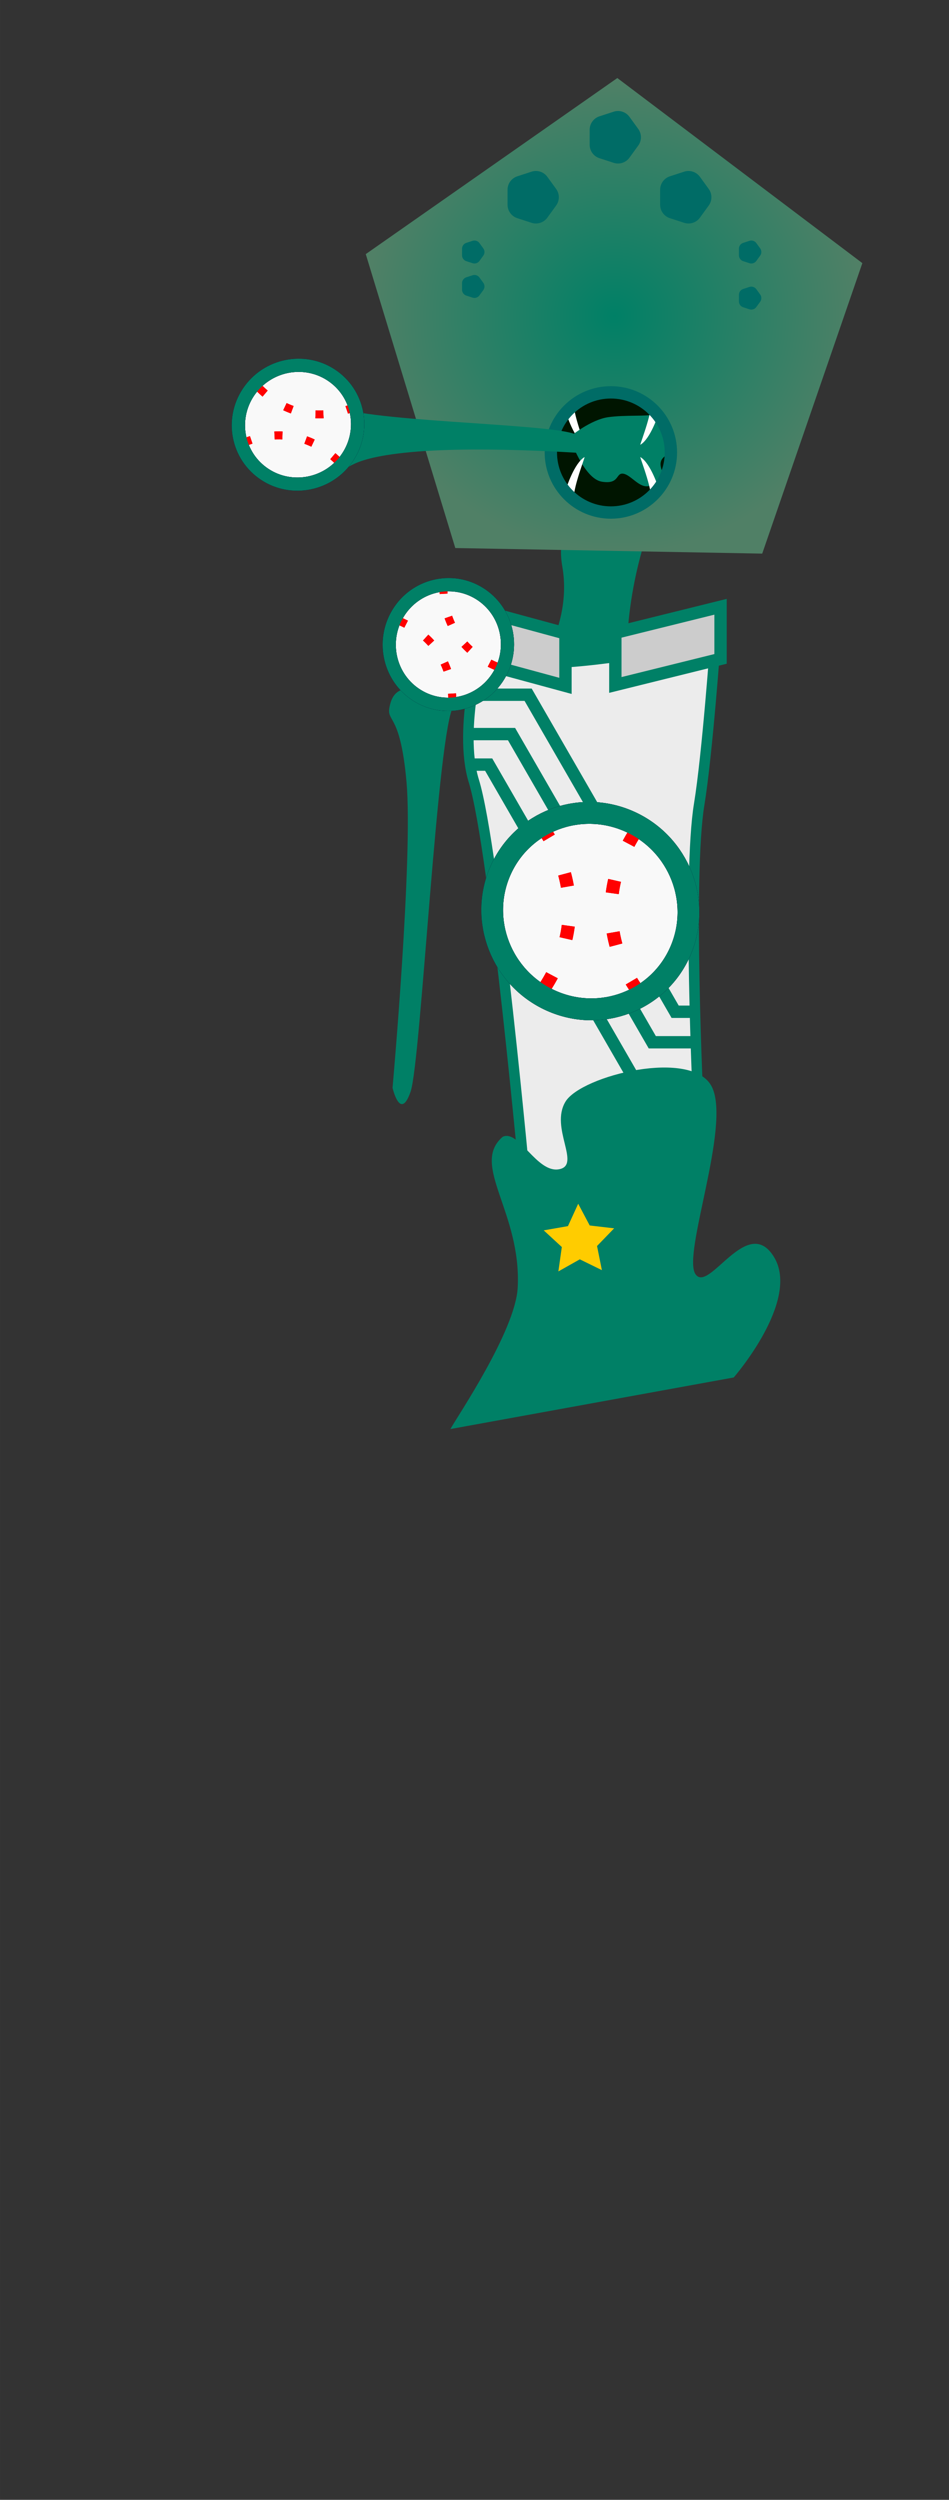 <?xml version="1.0" encoding="UTF-8" standalone="no"?>
<!-- Created with Inkscape (http://www.inkscape.org/) -->

<svg
   xmlns:dc="http://purl.org/dc/elements/1.1/"
   xmlns:cc="http://creativecommons.org/ns#"
   xmlns:rdf="http://www.w3.org/1999/02/22-rdf-syntax-ns#"
   xmlns:svg="http://www.w3.org/2000/svg"
   xmlns="http://www.w3.org/2000/svg"
   xmlns:xlink="http://www.w3.org/1999/xlink"
   xmlns:sodipodi="http://sodipodi.sourceforge.net/DTD/sodipodi-0.dtd"
   xmlns:inkscape="http://www.inkscape.org/namespaces/inkscape"
   width="108.585mm"
   height="285.732mm"
   viewBox="0 0 384.748 1012.436"
   id="svg2"
   version="1.1"
   inkscape:version="0.91 r13725"
   sodipodi:docname="tiger_robotdead.svg"
   inkscape:export-filename="/home/hackathon/Documents/MechaWahoo/game/images/Source/tiger_robot.png"
   inkscape:export-xdpi="90"
   inkscape:export-ydpi="90">
  <rect x="0" y="0" width="384.748" height="1012.436" fill="#333333" stroke="none"/>
  <defs
     id="defs4">
    <linearGradient
       inkscape:collect="always"
       id="linearGradient4404">
      <stop
         style="stop-color:#008066;stop-opacity:1;"
         offset="0"
         id="stop4406" />
      <stop
         style="stop-color:#508066;stop-opacity:1"
         offset="1"
         id="stop4408" />
    </linearGradient>
    <inkscape:perspective
       sodipodi:type="inkscape:persp3d"
       inkscape:vp_x="0 : 526.18111 : 1"
       inkscape:vp_y="0 : 1000 : 0"
       inkscape:vp_z="744.09449 : 526.18112 : 1"
       inkscape:persp3d-origin="372.04725 : 350.78741 : 1"
       id="perspective4617" />
    <radialGradient
       inkscape:collect="always"
       xlink:href="#linearGradient4404"
       id="radialGradient4410"
       cx="415.449"
       cy="133.5"
       fx="415.449"
       fy="133.5"
       r="100.667"
       gradientTransform="matrix(1,0,0,0.957,0,5.786)"
       gradientUnits="userSpaceOnUse" />
  </defs>
  <sodipodi:namedview
     id="base"
     pagecolor="#ffffff"
     bordercolor="#666666"
     borderopacity="1.0"
     inkscape:pageopacity="0.0"
     inkscape:pageshadow="2"
     inkscape:zoom="2.2227226"
     inkscape:cx="348.17842"
     inkscape:cy="686.71753"
     inkscape:document-units="px"
     inkscape:current-layer="layer1"
     showgrid="false"
     inkscape:window-width="1920"
     inkscape:window-height="1016"
     inkscape:window-x="0"
     inkscape:window-y="27"
     inkscape:window-maximized="1"
     showguides="true"
     fit-margin-top="0"
     fit-margin-left="0"
     fit-margin-right="0"
     fit-margin-bottom="0">
    <inkscape:grid
       type="xygrid"
       id="grid4198"
       originx="-166.495"
       originy="-34.335" />
  </sodipodi:namedview>
  <g
     inkscape:label="Body"
     inkscape:groupmode="layer"
     id="layer1"
     style="display:inline"
     transform="translate(-166.495,-5.591)">
    <path
       style="fill:#008066;fill-opacity:1;fill-rule:evenodd;stroke:none;stroke-width:0.733px;stroke-linecap:butt;stroke-linejoin:miter;stroke-opacity:1"
       d="m 340.028,265.117 -3.358,20.242 c 0,0 -9.39,-3.858 -11.869,4.972 -2.48,8.829 3.829,1.559 6.511,32.059 2.682,30.5 -5.671,123.768 -5.671,123.768 0,0 3.119,13.755 7.323,1.55 4.204,-12.206 10.951,-148.093 17.558,-156.423 1.259,-3.101 -3.173,-6.658 -3.173,-6.658 l 3.16,-19.536 z"
       id="path4823"
       inkscape:connector-curvature="0" />
    <path
       style="fill:#008066;fill-opacity:1;fill-rule:evenodd;stroke:none;stroke-width:1px;stroke-linecap:butt;stroke-linejoin:miter;stroke-opacity:1"
       d="m 378.57,285.359 c 0,0 20.678,-22.905 15.906,-50.264 -4.772,-27.359 23.541,-25.768 23.541,-25.768 0,0 17.497,-5.726 11.453,10.816 -6.044,16.543 -14.316,54.4 -3.499,79.213 10.816,24.814 -47.401,-13.998 -47.401,-13.998 z"
       id="path4985"
       inkscape:connector-curvature="0" />
    <path
       style="fill:#ececec;fill-rule:evenodd;stroke:#008066;stroke-width:4.261;stroke-linecap:butt;stroke-linejoin:miter;stroke-miterlimit:4;stroke-dasharray:none;stroke-opacity:1"
       d="m 379.723,488.225 c 0,0 -12.603,-138.78 -21.123,-166.321 -6.592,-21.307 3.573,-56.252 3.573,-56.252 0,0 3.573,9.436 29.608,8.347 26.035,-1.089 64.831,-9.436 64.831,-9.436 0,0 -3.331,46.613 -6.655,66.828 -4.715,28.682 -0.568,118.852 -0.058,128.288 0.51,9.436 -70.177,28.546 -70.177,28.546 z"
       id="path4777"
       inkscape:connector-curvature="0"
       sodipodi:nodetypes="cscscssc" />
    <path
       style="fill:none;fill-opacity:1;fill-rule:evenodd;stroke:#008066;stroke-width:5;stroke-linecap:butt;stroke-linejoin:miter;stroke-miterlimit:4;stroke-dasharray:none;stroke-opacity:1"
       d="m 354.956,302.901 18.929,0 21.473,37.193"
       id="path4845"
       inkscape:connector-curvature="0" />
    <path
       inkscape:connector-curvature="0"
       id="path4872"
       d="m 442.896,443.661 -18.671,0 -27.657,-47.904"
       style="fill:none;fill-rule:evenodd;stroke:#008066;stroke-width:5;stroke-linecap:butt;stroke-linejoin:miter;stroke-miterlimit:4;stroke-dasharray:none;stroke-opacity:1" />
    <path
       inkscape:connector-curvature="0"
       id="path4874"
       d="m 448.329,415.356 -8.112,0 -15.805,-27.375"
       style="fill:none;fill-rule:evenodd;stroke:#008066;stroke-width:5;stroke-linecap:butt;stroke-linejoin:miter;stroke-miterlimit:4;stroke-dasharray:none;stroke-opacity:1" />
    <path
       inkscape:connector-curvature="0"
       id="path4870"
       d="m 449.878,427.714 -18.929,0 -21.473,-37.193"
       style="fill:none;fill-opacity:1;fill-rule:evenodd;stroke:#008066;stroke-width:5;stroke-linecap:butt;stroke-linejoin:miter;stroke-miterlimit:4;stroke-dasharray:none;stroke-opacity:1" />
    <path
       style="fill:#008066;fill-opacity:1;fill-rule:evenodd;stroke:none;stroke-width:5;stroke-linecap:butt;stroke-linejoin:miter;stroke-miterlimit:4;stroke-dasharray:none;stroke-opacity:1"
       d="M 349.096,584.362 463.967,563.468 c 0,0 27.137,-31.102 16.32,-48.797 -10.817,-17.695 -26.42,14.984 -31.836,6.947 -5.416,-8.037 14.338,-59.611 6.75,-75.654 -7.588,-16.043 -53.051,-4.798 -59.452,5.811 -6.4,10.61 6.5,25.641 -2.563,27.366 -9.063,1.725 -16.382,-16.312 -22.901,-13.128 -13.235,11.367 7.691,30.486 6.098,61.081 -0.912,17.516 -24.63,52.402 -27.289,57.268 z"
       id="path4355"
       inkscape:connector-curvature="0"
       sodipodi:nodetypes="ccssssscsc" />
    <path
       sodipodi:type="star"
       style="fill:#ffcc00;fill-opacity:1;stroke:none;stroke-width:3;stroke-linecap:round;stroke-linejoin:round;stroke-miterlimit:4;stroke-dasharray:3, 9;stroke-dashoffset:0;stroke-opacity:1"
       id="path4508"
       sodipodi:sides="5"
       sodipodi:cx="401.34351"
       sodipodi:cy="508.11776"
       sodipodi:r1="15.016997"
       sodipodi:r2="7.5084987"
       sodipodi:arg1="-0.34302394"
       sodipodi:arg2="0.28529459"
       inkscape:flatsided="false"
       inkscape:rounded="0"
       inkscape:randomized="0"
       d="m 415.486,503.067 -6.937,7.164 1.969,9.776 -8.957,-4.384 -8.689,4.893 1.401,-9.873 -7.339,-6.752 9.823,-1.718 4.153,-9.066 4.67,8.811 z"
       inkscape:transform-center-x="0.13392814"
       inkscape:transform-center-y="-1.3060251" />
    <g
       id="g4748"
       transform="translate(-0.678,37.34)">
      <ellipse
         cy="507.639"
         cx="-142.072"
         id="circle4652"
         style="fill:#f9f9f9;fill-opacity:1;stroke:#091336;stroke-width:8.839;stroke-linecap:round;stroke-linejoin:round;stroke-miterlimit:4;stroke-dasharray:none;stroke-dashoffset:0;stroke-opacity:1"
         transform="matrix(0.401,-0.916,0.913,0.408,0,0)"
         rx="39.607"
         ry="39.942" />
      <path
         inkscape:connector-curvature="0"
         id="path4654"
         d="m 426.135,370.003 c 0,0 -25.364,-30.606 0.374,-67.307"
         style="fill:none;fill-rule:evenodd;stroke:#ff0000;stroke-width:5.303;stroke-linecap:butt;stroke-linejoin:miter;stroke-miterlimit:4;stroke-dasharray:5.303, 15.909;stroke-dashoffset:0;stroke-opacity:1" />
      <path
         style="fill:none;fill-rule:evenodd;stroke:#ff0000;stroke-width:5.303;stroke-linecap:butt;stroke-linejoin:miter;stroke-miterlimit:4;stroke-dasharray:5.303, 15.909;stroke-dashoffset:0;stroke-opacity:1"
         d="m 386.835,303.207 c 0,0 25.364,30.606 -0.374,67.307"
         id="path4656"
         inkscape:connector-curvature="0" />
      <ellipse
         style="fill:none;fill-opacity:1;stroke:#091336;stroke-width:8.839;stroke-linecap:round;stroke-linejoin:round;stroke-miterlimit:4;stroke-dasharray:none;stroke-dashoffset:0;stroke-opacity:1"
         id="circle4658"
         cx="-142.072"
         cy="507.639"
         transform="matrix(0.401,-0.916,0.913,0.408,0,0)"
         rx="39.607"
         ry="39.942" />
      <path
         style="fill:none;fill-rule:evenodd;stroke:#ff0000;stroke-width:5.303;stroke-linecap:butt;stroke-linejoin:miter;stroke-miterlimit:4;stroke-dasharray:5.303, 15.909;stroke-dashoffset:0;stroke-opacity:1"
         d="m 426.135,370.003 c 0,0 -25.364,-30.606 0.374,-67.307"
         id="path4660"
         inkscape:connector-curvature="0" />
      <path
         inkscape:connector-curvature="0"
         id="path4662"
         d="m 386.835,303.207 c 0,0 25.364,30.606 -0.374,67.307"
         style="fill:none;fill-rule:evenodd;stroke:#ff0000;stroke-width:5.303;stroke-linecap:butt;stroke-linejoin:miter;stroke-miterlimit:4;stroke-dasharray:5.303, 15.909;stroke-dashoffset:0;stroke-opacity:1" />
      <ellipse
         transform="matrix(0.401,-0.916,0.913,0.408,0,0)"
         cy="507.639"
         cx="-142.072"
         id="circle4664"
         style="fill:none;fill-opacity:1;stroke:#008066;stroke-width:8.839;stroke-linecap:round;stroke-linejoin:round;stroke-miterlimit:4;stroke-dasharray:none;stroke-dashoffset:0;stroke-opacity:1"
         rx="39.607"
         ry="39.942" />
    </g>
    <path
       style="fill:none;fill-rule:evenodd;stroke:#008066;stroke-width:5;stroke-linecap:butt;stroke-linejoin:miter;stroke-miterlimit:4;stroke-dasharray:none;stroke-opacity:1"
       d="m 361.937,286.954 18.671,0 27.657,47.904"
       id="path4847"
       inkscape:connector-curvature="0" />
    <path
       inkscape:connector-curvature="0"
       id="path4817"
       d="m 458.624,272.447 -42.651,10.557 0,-21.115 42.651,-10.557 z"
       style="fill:#cccccc;fill-opacity:1;fill-rule:evenodd;stroke:#008066;stroke-width:5;stroke-linecap:butt;stroke-linejoin:miter;stroke-miterlimit:4;stroke-dasharray:none;stroke-opacity:1" />
    <path
       style="fill:none;fill-rule:evenodd;stroke:#008066;stroke-width:5;stroke-linecap:butt;stroke-linejoin:miter;stroke-miterlimit:4;stroke-dasharray:none;stroke-opacity:1"
       d="m 356.504,315.259 8.112,0 15.805,27.375"
       id="path4849"
       inkscape:connector-curvature="0" />
    <path
       style="fill:#cccccc;fill-opacity:1;fill-rule:evenodd;stroke:#008066;stroke-width:5;stroke-linecap:butt;stroke-linejoin:miter;stroke-miterlimit:4;stroke-dasharray:none;stroke-opacity:1"
       d="m 356.635,272.766 39.113,10.611 0,-21.223 -39.113,-10.611 z"
       id="path4815"
       inkscape:connector-curvature="0" />
    <g
       id="g4827"
       transform="matrix(-0.498,0.345,0.345,0.498,434.357,-41.581)">
      <ellipse
         cy="507.639"
         cx="-142.072"
         id="ellipse4829"
         style="fill:#f9f9f9;fill-opacity:1;stroke:#091336;stroke-width:8.839;stroke-linecap:round;stroke-linejoin:round;stroke-miterlimit:4;stroke-dasharray:none;stroke-dashoffset:0;stroke-opacity:1"
         transform="matrix(0.401,-0.916,0.913,0.408,0,0)"
         rx="39.607"
         ry="39.942" />
      <path
         inkscape:connector-curvature="0"
         id="path4831"
         d="m 426.135,370.003 c 0,0 -25.364,-30.606 0.374,-67.307"
         style="fill:none;fill-rule:evenodd;stroke:#ff0000;stroke-width:5.303;stroke-linecap:butt;stroke-linejoin:miter;stroke-miterlimit:4;stroke-dasharray:5.303, 15.909;stroke-dashoffset:0;stroke-opacity:1" />
      <path
         style="fill:none;fill-rule:evenodd;stroke:#ff0000;stroke-width:5.303;stroke-linecap:butt;stroke-linejoin:miter;stroke-miterlimit:4;stroke-dasharray:5.303, 15.909;stroke-dashoffset:0;stroke-opacity:1"
         d="m 386.835,303.207 c 0,0 25.364,30.606 -0.374,67.307"
         id="path4833"
         inkscape:connector-curvature="0" />
      <ellipse
         style="fill:none;fill-opacity:1;stroke:#091336;stroke-width:8.839;stroke-linecap:round;stroke-linejoin:round;stroke-miterlimit:4;stroke-dasharray:none;stroke-dashoffset:0;stroke-opacity:1"
         id="ellipse4835"
         cx="-142.072"
         cy="507.639"
         transform="matrix(0.401,-0.916,0.913,0.408,0,0)"
         rx="39.607"
         ry="39.942" />
      <path
         style="fill:none;fill-rule:evenodd;stroke:#ff0000;stroke-width:5.303;stroke-linecap:butt;stroke-linejoin:miter;stroke-miterlimit:4;stroke-dasharray:5.303, 15.909;stroke-dashoffset:0;stroke-opacity:1"
         d="m 426.135,370.003 c 0,0 -25.364,-30.606 0.374,-67.307"
         id="path4837"
         inkscape:connector-curvature="0" />
      <path
         inkscape:connector-curvature="0"
         id="path4839"
         d="m 386.835,303.207 c 0,0 25.364,30.606 -0.374,67.307"
         style="fill:none;fill-rule:evenodd;stroke:#ff0000;stroke-width:5.303;stroke-linecap:butt;stroke-linejoin:miter;stroke-miterlimit:4;stroke-dasharray:5.303, 15.909;stroke-dashoffset:0;stroke-opacity:1" />
      <ellipse
         transform="matrix(0.401,-0.916,0.913,0.408,0,0)"
         cy="507.639"
         cx="-142.072"
         id="ellipse4841"
         style="fill:none;fill-opacity:1;stroke:#008066;stroke-width:8.839;stroke-linecap:round;stroke-linejoin:round;stroke-miterlimit:4;stroke-dasharray:none;stroke-dashoffset:0;stroke-opacity:1"
         rx="39.607"
         ry="39.942" />
    </g>
    <path
       sodipodi:type="star"
       style="fill:url(#radialGradient4410);fill-opacity:1;stroke:none;stroke-width:5;stroke-linecap:round;stroke-linejoin:round;stroke-miterlimit:4;stroke-dasharray:none;stroke-dashoffset:0;stroke-opacity:1"
       id="path4353"
       sodipodi:sides="5"
       sodipodi:cx="414.85544"
       sodipodi:cy="143.04289"
       sodipodi:r1="105.86538"
       sodipodi:r2="85.646889"
       sodipodi:arg1="0.96061621"
       sodipodi:arg2="1.5889347"
       inkscape:flatsided="true"
       inkscape:rounded="0"
       inkscape:randomized="0"
       d="M 475.518,229.804 351.086,227.547 314.781,108.508 416.776,37.195 516.116,112.16 Z"
       inkscape:transform-center-x="-0.59333618"
       inkscape:transform-center-y="-9.5432815" />
    <circle
       style="fill:#001500;fill-opacity:1;stroke:none;stroke-width:5;stroke-linecap:round;stroke-linejoin:round;stroke-miterlimit:4;stroke-dasharray:none;stroke-dashoffset:0;stroke-opacity:1"
       id="path4376"
       cx="414.156"
       cy="188.83"
       r="24.337" />
    <path
       style="fill:#ffffff;fill-opacity:1;fill-rule:evenodd;stroke:none;stroke-width:1px;stroke-linecap:butt;stroke-linejoin:miter;stroke-opacity:1"
       d="m 396.103,173.163 c 0,0 3.211,10.15 7.396,12.566 0.239,0 -6.203,-16.384 -3.818,-17.974"
       id="path4378"
       inkscape:connector-curvature="0" />
    <path
       inkscape:connector-curvature="0"
       id="path5120"
       d="m 397.444,182.776 c 0,0 5.671,16.667 12.996,17.894 7.325,1.227 5.608,-3.662 8.728,-3.235 3.121,0.426 6.655,6.13 10.561,4.961 3.906,-1.169 5.876,-1.468 5.735,-3.758 -0.142,-2.289 -2.674,-5.36 0.174,-7.922 2.847,-2.563 2.113,-3.004 0.406,-6.302 -1.706,-3.298 -2.304,-7.239 -0.404,-8.682 1.899,-1.444 -2.406,-3.166 -4.341,-2.296 -1.935,0.872 -11.484,0.135 -18.318,1.131 -6.833,0.997 -15.223,7.571 -15.537,8.209 z"
       style="fill:#008066;fill-opacity:1;fill-rule:evenodd;stroke:none;stroke-width:1px;stroke-linecap:butt;stroke-linejoin:miter;stroke-opacity:1" />
    <path
       inkscape:connector-curvature="0"
       id="path4382"
       d="m 433.489,173.163 c 0,0 -3.211,10.15 -7.396,12.566 -0.239,0 6.203,-16.384 3.818,-17.974"
       style="fill:#ffffff;fill-opacity:1;fill-rule:evenodd;stroke:none;stroke-width:1px;stroke-linecap:butt;stroke-linejoin:miter;stroke-opacity:1" />
    <path
       inkscape:connector-curvature="0"
       id="path4384"
       d="m 396.103,203.265 c 0,0 3.211,-10.15 7.396,-12.566 0.239,0 -6.203,16.384 -3.818,17.974"
       style="fill:#ffffff;fill-opacity:1;fill-rule:evenodd;stroke:none;stroke-width:1px;stroke-linecap:butt;stroke-linejoin:miter;stroke-opacity:1" />
    <path
       sodipodi:type="star"
       style="fill:none;fill-opacity:1;stroke:#006c66;stroke-width:5;stroke-linecap:round;stroke-linejoin:round;stroke-miterlimit:4;stroke-dasharray:none;stroke-dashoffset:0;stroke-opacity:1"
       id="path4390"
       sodipodi:sides="5"
       sodipodi:cx="358.15188"
       sodipodi:cy="121.60368"
       sodipodi:r1="2.2607131"
       sodipodi:r2="1.8289552"
       sodipodi:arg1="0"
       sodipodi:arg2="0.62831853"
       inkscape:flatsided="true"
       inkscape:rounded="0"
       inkscape:randomized="0"
       d="m 360.413,121.604 -1.562,2.15 -2.528,-0.821 0,-2.658 2.528,-0.821 z"
       inkscape:transform-center-x="-0.21586271" />
    <path
       inkscape:transform-center-x="-0.21586271"
       d="m 360.413,107.657 -1.562,2.15 -2.528,-0.821 0,-2.658 2.528,-0.821 z"
       inkscape:randomized="0"
       inkscape:rounded="0"
       inkscape:flatsided="true"
       sodipodi:arg2="0.62831853"
       sodipodi:arg1="0"
       sodipodi:r2="1.8289552"
       sodipodi:r1="2.2607131"
       sodipodi:cy="107.65682"
       sodipodi:cx="358.15189"
       sodipodi:sides="5"
       id="path4392"
       style="fill:none;fill-opacity:1;stroke:#006c66;stroke-width:5;stroke-linecap:round;stroke-linejoin:round;stroke-miterlimit:4;stroke-dasharray:none;stroke-dashoffset:0;stroke-opacity:1"
       sodipodi:type="star" />
    <path
       sodipodi:type="star"
       style="fill:none;fill-opacity:1;stroke:#006c66;stroke-width:5;stroke-linecap:round;stroke-linejoin:round;stroke-miterlimit:4;stroke-dasharray:none;stroke-dashoffset:0;stroke-opacity:1"
       id="path4394"
       sodipodi:sides="5"
       sodipodi:cx="470.40162"
       sodipodi:cy="107.65682"
       sodipodi:r1="2.2607131"
       sodipodi:r2="1.8289552"
       sodipodi:arg1="0"
       sodipodi:arg2="0.62831853"
       inkscape:flatsided="true"
       inkscape:rounded="0"
       inkscape:randomized="0"
       d="m 472.662,107.657 -1.562,2.15 -2.528,-0.821 0,-2.658 2.528,-0.821 z"
       inkscape:transform-center-x="-0.21586271" />
    <path
       inkscape:transform-center-x="-0.21586271"
       d="m 472.662,126.328 -1.562,2.15 -2.528,-0.821 0,-2.658 2.528,-0.821 z"
       inkscape:randomized="0"
       inkscape:rounded="0"
       inkscape:flatsided="true"
       sodipodi:arg2="0.62831853"
       sodipodi:arg1="0"
       sodipodi:r2="1.8289552"
       sodipodi:r1="2.2607131"
       sodipodi:cy="126.32762"
       sodipodi:cx="470.40161"
       sodipodi:sides="5"
       id="path4396"
       style="fill:none;fill-opacity:1;stroke:#006c66;stroke-width:5;stroke-linecap:round;stroke-linejoin:round;stroke-miterlimit:4;stroke-dasharray:none;stroke-dashoffset:0;stroke-opacity:1"
       sodipodi:type="star" />
    <path
       sodipodi:type="star"
       style="fill:none;fill-opacity:1;stroke:#006c66;stroke-width:11.434;stroke-linecap:round;stroke-linejoin:round;stroke-miterlimit:4;stroke-dasharray:none;stroke-dashoffset:0;stroke-opacity:1"
       id="path4398"
       sodipodi:sides="5"
       sodipodi:cx="382.16866"
       sodipodi:cy="85.476415"
       sodipodi:r1="5.170012"
       sodipodi:r2="4.1826272"
       sodipodi:arg1="0"
       sodipodi:arg2="0.62831853"
       inkscape:flatsided="true"
       inkscape:rounded="0"
       inkscape:randomized="0"
       d="m 387.339,85.476 -3.572,4.917 -5.78,-1.878 0,-6.078 5.78,-1.878 z"
       inkscape:transform-center-x="-0.49366995" />
    <path
       inkscape:transform-center-x="-0.49366995"
       d="m 449.2,85.476 -3.572,4.917 -5.78,-1.878 0,-6.078 5.78,-1.878 z"
       inkscape:randomized="0"
       inkscape:rounded="0"
       inkscape:flatsided="true"
       sodipodi:arg2="0.62831853"
       sodipodi:arg1="0"
       sodipodi:r2="4.1826272"
       sodipodi:r1="5.170012"
       sodipodi:cy="85.476418"
       sodipodi:cx="444.02975"
       sodipodi:sides="5"
       id="path4400"
       style="fill:none;fill-opacity:1;stroke:#006c66;stroke-width:11.434;stroke-linecap:round;stroke-linejoin:round;stroke-miterlimit:4;stroke-dasharray:none;stroke-dashoffset:0;stroke-opacity:1"
       sodipodi:type="star" />
    <path
       sodipodi:type="star"
       style="fill:none;fill-opacity:1;stroke:#006c66;stroke-width:11.434;stroke-linecap:round;stroke-linejoin:round;stroke-miterlimit:4;stroke-dasharray:none;stroke-dashoffset:0;stroke-opacity:1"
       id="path4402"
       sodipodi:sides="5"
       sodipodi:cx="415.46119"
       sodipodi:cy="61.181886"
       sodipodi:r1="5.170012"
       sodipodi:r2="4.1826272"
       sodipodi:arg1="0"
       sodipodi:arg2="0.62831853"
       inkscape:flatsided="true"
       inkscape:rounded="0"
       inkscape:randomized="0"
       d="m 420.631,61.182 -3.572,4.917 -5.78,-1.878 0,-6.078 5.78,-1.878 z"
       inkscape:transform-center-x="-0.49366995" />
    <path
       style="fill:#ffffff;fill-opacity:1;fill-rule:evenodd;stroke:none;stroke-width:1px;stroke-linecap:butt;stroke-linejoin:miter;stroke-opacity:1"
       d="m 433.489,203.265 c 0,0 -3.211,-10.15 -7.396,-12.566 -0.239,0 6.203,16.384 3.818,17.974"
       id="path4386"
       inkscape:connector-curvature="0" />
    <circle
       r="24.337"
       cy="188.83"
       cx="414.156"
       id="circle4380"
       style="fill:none;fill-opacity:1;stroke:#006c66;stroke-width:5;stroke-linecap:round;stroke-linejoin:round;stroke-miterlimit:4;stroke-dasharray:none;stroke-dashoffset:0;stroke-opacity:1" />
    <path
       inkscape:connector-curvature="0"
       id="path5118"
       d="m 275.784,180.272 20.259,3.257 c 0,0 -3.811,9.408 5.031,11.844 8.841,2.436 1.54,-3.837 32.026,-6.67 30.486,-2.834 77.027,0.93 77.027,0.93 0,0 0.985,-4.312 -11.242,-8.456 -12.226,-4.144 -88.623,-4.965 -96.986,-11.53 -3.107,-1.244 -6.642,3.206 -6.642,3.206 l -19.551,-3.063 z"
       style="fill:#008066;fill-opacity:1;fill-rule:evenodd;stroke:none;stroke-width:0.733px;stroke-linecap:butt;stroke-linejoin:miter;stroke-opacity:1"
       sodipodi:nodetypes="cccscscccc" />
    <g
       transform="matrix(-0.131,0.592,-0.592,-0.131,540.224,-18.872)"
       id="g5102">
      <ellipse
         ry="39.942"
         rx="39.607"
         transform="matrix(0.401,-0.916,0.913,0.408,0,0)"
         style="fill:#f9f9f9;fill-opacity:1;stroke:#091336;stroke-width:8.839;stroke-linecap:round;stroke-linejoin:round;stroke-miterlimit:4;stroke-dasharray:none;stroke-dashoffset:0;stroke-opacity:1"
         id="ellipse5104"
         cx="-142.072"
         cy="507.639" />
      <path
         style="fill:none;fill-rule:evenodd;stroke:#ff0000;stroke-width:5.303;stroke-linecap:butt;stroke-linejoin:miter;stroke-miterlimit:4;stroke-dasharray:5.303, 15.909;stroke-dashoffset:0;stroke-opacity:1"
         d="m 426.135,370.003 c 0,0 -25.364,-30.606 0.374,-67.307"
         id="path5106"
         inkscape:connector-curvature="0" />
      <path
         inkscape:connector-curvature="0"
         id="path5108"
         d="m 386.835,303.207 c 0,0 25.364,30.606 -0.374,67.307"
         style="fill:none;fill-rule:evenodd;stroke:#ff0000;stroke-width:5.303;stroke-linecap:butt;stroke-linejoin:miter;stroke-miterlimit:4;stroke-dasharray:5.303, 15.909;stroke-dashoffset:0;stroke-opacity:1" />
      <ellipse
         ry="39.942"
         rx="39.607"
         transform="matrix(0.401,-0.916,0.913,0.408,0,0)"
         cy="507.639"
         cx="-142.072"
         id="ellipse5110"
         style="fill:none;fill-opacity:1;stroke:#091336;stroke-width:8.839;stroke-linecap:round;stroke-linejoin:round;stroke-miterlimit:4;stroke-dasharray:none;stroke-dashoffset:0;stroke-opacity:1" />
      <path
         inkscape:connector-curvature="0"
         id="path5112"
         d="m 426.135,370.003 c 0,0 -25.364,-30.606 0.374,-67.307"
         style="fill:none;fill-rule:evenodd;stroke:#ff0000;stroke-width:5.303;stroke-linecap:butt;stroke-linejoin:miter;stroke-miterlimit:4;stroke-dasharray:5.303, 15.909;stroke-dashoffset:0;stroke-opacity:1" />
      <path
         style="fill:none;fill-rule:evenodd;stroke:#ff0000;stroke-width:5.303;stroke-linecap:butt;stroke-linejoin:miter;stroke-miterlimit:4;stroke-dasharray:5.303, 15.909;stroke-dashoffset:0;stroke-opacity:1"
         d="m 386.835,303.207 c 0,0 25.364,30.606 -0.374,67.307"
         id="path5114"
         inkscape:connector-curvature="0" />
      <ellipse
         ry="39.942"
         rx="39.607"
         style="fill:none;fill-opacity:1;stroke:#008066;stroke-width:8.839;stroke-linecap:round;stroke-linejoin:round;stroke-miterlimit:4;stroke-dasharray:none;stroke-dashoffset:0;stroke-opacity:1"
         id="ellipse5116"
         cx="-142.072"
         cy="507.639"
         transform="matrix(0.401,-0.916,0.913,0.408,0,0)" />
    </g>
  </g>
  <g
     inkscape:groupmode="layer"
     id="layer2"
     inkscape:label="Tomahawk"
     style="display:inline"
     transform="translate(-166.495,-5.591)" />
  <g
     inkscape:groupmode="layer"
     id="layer4"
     inkscape:label="Head"
     style="display:inline"
     transform="translate(-166.495,-5.591)" />
  <g
     inkscape:groupmode="layer"
     id="layer5"
     inkscape:label="Hand"
     transform="translate(-166.495,-5.591)" />
</svg>
